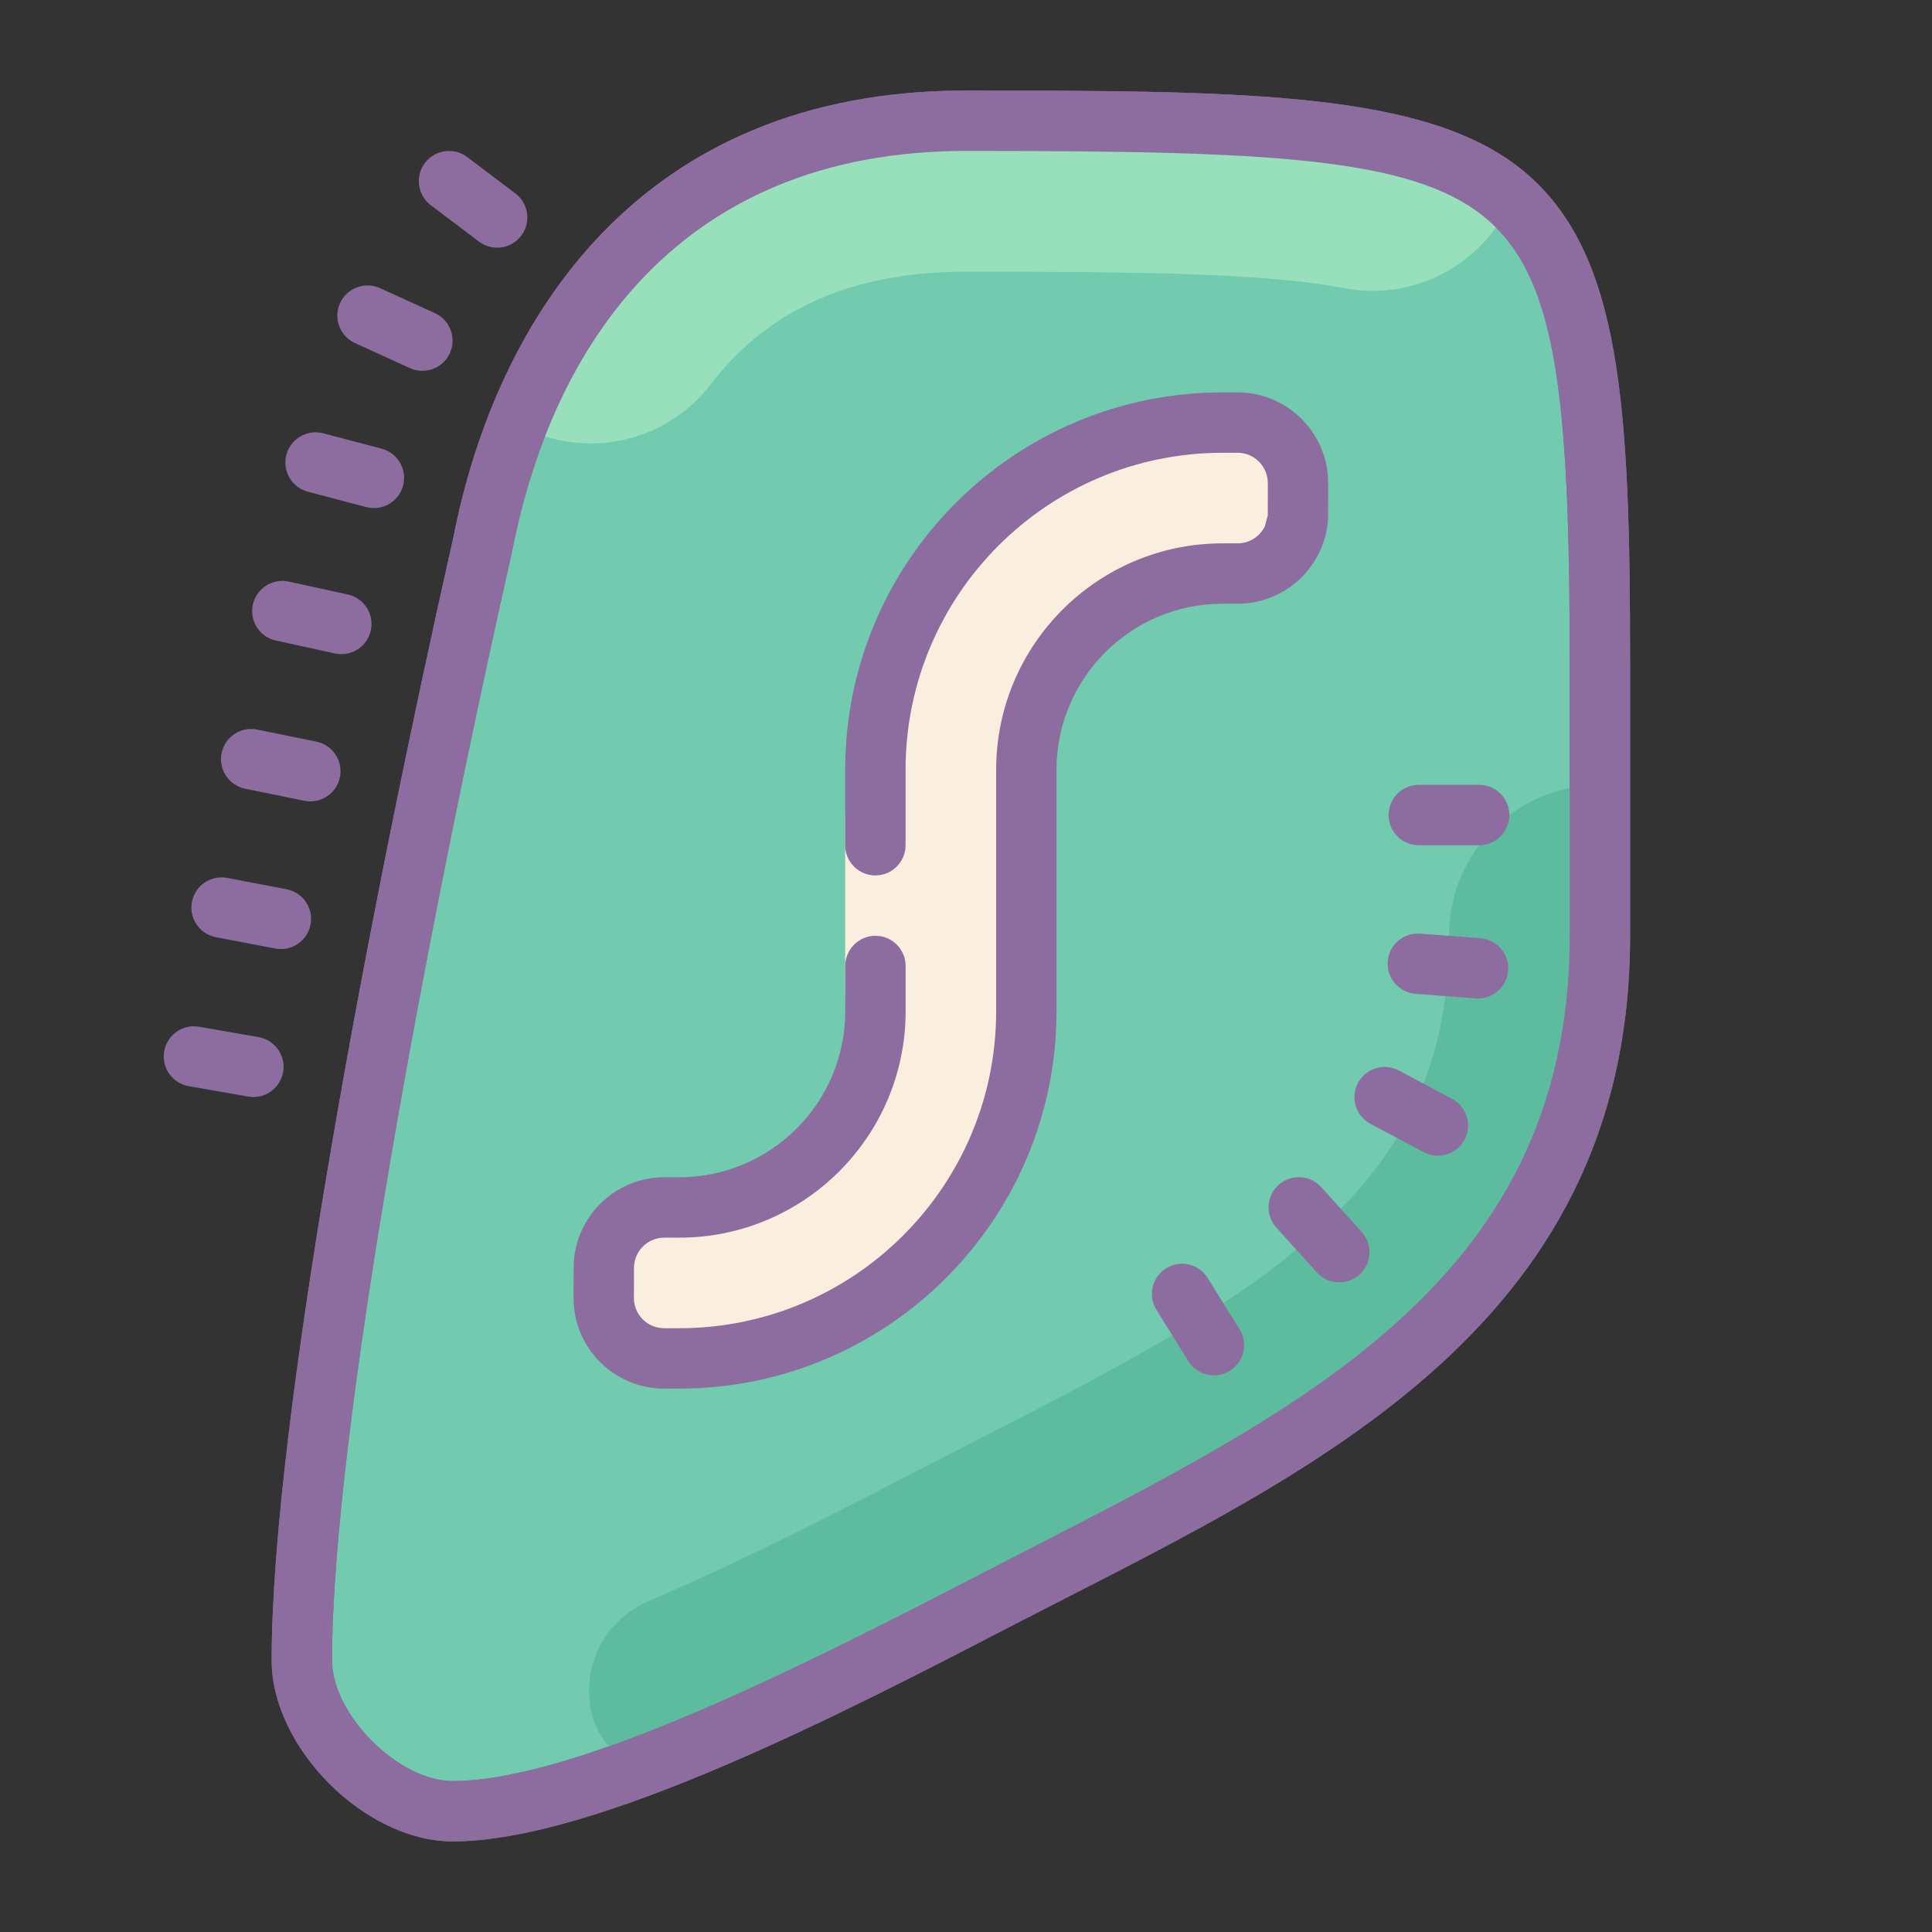 <svg xmlns="http://www.w3.org/2000/svg" x="0px" y="0px" width="100" height="100" viewBox="0 0 64 64">
<rect x="0" y="0" width="64" height="64" fill="#333333" stroke="none"/>
<path fill="#72caaf" fill-rule="evenodd" d="M14.999,59.999	c-2.355,0-5-2.653-5-5c0-7.685,3.188-24.549,6-37c1.367-6.953,5.824-14,16-14c19.524,0,21,0.473,21,18v9	c0,12.532-10.283,16.967-20,22C27.293,55.955,19.419,59.999,14.999,59.999z" clip-rule="evenodd"></path><path fill="#8d6c9f" fill-rule="evenodd" d="M8.223,36.325	l-1.971-0.344c-0.544-0.095-0.909-0.613-0.813-1.156c0.095-0.544,0.613-0.909,1.156-0.813l1.971,0.344	c0.544,0.095,0.909,0.613,0.813,1.156C9.285,36.055,8.766,36.421,8.223,36.325z" clip-rule="evenodd"></path><path fill="#8d6c9f" fill-rule="evenodd" d="M9.118,31.422	l-1.965-0.376c-0.543-0.104-0.899-0.628-0.795-1.169c0.104-0.543,0.628-0.899,1.169-0.795l1.965,0.376	c0.543,0.104,0.899,0.628,0.795,1.169C10.183,31.17,9.659,31.526,9.118,31.422z" clip-rule="evenodd"></path><path fill="#8d6c9f" fill-rule="evenodd" d="M10.081,26.527	l-1.96-0.4c-0.541-0.109-0.891-0.639-0.78-1.179c0.109-0.541,0.639-0.891,1.179-0.78l1.96,0.4c0.541,0.109,0.891,0.639,0.78,1.179	C11.15,26.289,10.621,26.638,10.081,26.527z" clip-rule="evenodd"></path><path fill="#8d6c9f" fill-rule="evenodd" d="M11.095,21.646	l-1.955-0.427c-0.54-0.117-0.883-0.651-0.764-1.189c0.117-0.54,0.651-0.883,1.189-0.764l1.955,0.427	c0.54,0.117,0.883,0.651,0.764,1.189C12.167,21.422,11.634,21.765,11.095,21.646z" clip-rule="evenodd"></path><path fill="#8d6c9f" fill-rule="evenodd" d="M12.131,16.798	l-1.933-0.509c-0.533-0.141-0.852-0.688-0.712-1.223c0.141-0.533,0.688-0.852,1.223-0.712l1.933,0.509	c0.533,0.141,0.852,0.688,0.712,1.223C13.213,16.619,12.666,16.938,12.131,16.798z" clip-rule="evenodd"></path><path fill="#8d6c9f" fill-rule="evenodd" d="M13.578,12.194	l-1.819-0.829c-0.501-0.229-0.724-0.823-0.495-1.325c0.229-0.501,0.823-0.724,1.325-0.495l1.819,0.829	c0.501,0.229,0.724,0.823,0.495,1.325C14.674,12.201,14.081,12.423,13.578,12.194z" clip-rule="evenodd"></path><path fill="#8d6c9f" fill-rule="evenodd" d="M15.866,8.003	l-1.595-1.205c-0.44-0.333-0.527-0.96-0.195-1.401c0.333-0.44,0.96-0.527,1.401-0.195l1.595,1.205	c0.44,0.333,0.527,0.96,0.195,1.401C16.934,8.249,16.307,8.335,15.866,8.003z" clip-rule="evenodd"></path><path fill="#8d6c9f" fill-rule="evenodd" d="M8.999,54.999	c0-7.816,3.217-24.792,6.021-37.205c1.416-7.208,6.145-14.795,16.979-14.795c9.373,0,15.297,0.059,18.456,2.656	c3.267,2.685,3.544,7.781,3.544,16.344v9c0,13.257-11.016,17.955-20.541,22.888c-5.473,2.836-13.731,7.112-18.459,7.112	C12.091,60.999,8.999,57.898,8.999,54.999z M32.539,52.113c9.909-5.133,19.46-9.305,19.46-21.113v-9	c0-9.075-0.451-12.857-2.815-14.799c-2.44-2.007-7.219-2.201-17.185-2.201c-9.52,0-13.705,6.508-15.023,13.207	c-2.82,12.488-5.977,29.24-5.977,36.793c0,1.796,2.197,4,4,4C19.087,58.999,26.707,55.133,32.539,52.113z" clip-rule="evenodd"></path><path fill="#faefde" d="M19.999,42.999l0.003-1c0-1.104,0.899-2,2.003-2h0.495	c3.585,0,6.5-2.912,6.5-6.5v-8c0-6.348,5.152-11.5,11.5-11.5h0.497c1.104,0,2.003,0.896,2.003,2l-0.001,1.116	c-0.06,1.051-0.933,1.884-1.999,1.884h-0.5c-3.587,0-6.5,2.913-6.5,6.5v8c0,6.349-5.153,11.5-11.5,11.5h-0.497	C20.898,44.999,19.999,44.103,19.999,42.999z"></path><path fill="#97e0bb" fill-rule="evenodd" d="M17.137,14.059	c2.139-5.445,6.628-10.06,14.863-10.06c10.047,0,15.315,0.127,18.061,2.636c-0.913,2.097-3.187,3.36-5.525,2.911	c-1.172-0.224-2.727-0.371-4.865-0.453c-2.117-0.081-4.627-0.093-7.671-0.093c-2.26,0-3.959,0.448-5.255,1.084	c-1.297,0.637-2.351,1.54-3.212,2.659C22.001,14.731,19.265,15.247,17.137,14.059z" clip-rule="evenodd"></path><path fill="#5dbc9d" fill-rule="evenodd" d="M21.553,53.01	c3.037-1.296,6.271-2.96,9.147-4.449c2.539-1.316,4.839-2.452,7.06-3.711c2.189-1.239,4.061-2.465,5.595-3.805	c2.873-2.507,4.645-5.433,4.645-10.045c0-2.759,2.24-5,5-5v5c0,12.532-10.283,16.967-20,22c-3.277,1.697-7.268,3.753-10.909,5.197	C19.389,59.266,18.217,54.434,21.553,53.01z" clip-rule="evenodd"></path><path fill="#faefde" fill-rule="evenodd" d="M27.998,27.001v5.999	h3.001v-5.999H27.998z" clip-rule="evenodd"></path><path fill="#8d6c9f" fill-rule="evenodd" d="M18.999,42.999l0.003-1	c0-1.657,1.348-3,3.003-3h0.495c3.032,0,5.5-2.464,5.5-5.5v-1.5c0-0.551,0.448-1,1-1c0.551,0,1,0.449,1,1v1.5	c0,4.141-3.363,7.5-7.5,7.5h-0.495c-0.555,0-1.003,0.451-1.003,1.001l-0.003,1c0,0.549,0.448,0.999,1.003,0.999h0.497	c5.793,0,10.5-4.703,10.5-10.5v-8c0-4.139,3.36-7.5,7.5-7.5h0.5c0.4,0,0.744-0.235,0.905-0.572l0.093-0.363l0.001-1.065	c0-0.549-0.449-1-1.003-1h-0.497c-5.796,0-10.5,4.705-10.5,10.5v2.501c0,0.552-0.449,1-1,1c-0.552,0-1-0.448-1-1v-2.501	c0-6.9,5.599-12.5,12.5-12.5h0.497c1.653,0,3.003,1.343,3.003,3.001l-0.003,1.116l-0.001,0.056c-0.089,1.579-1.4,2.827-2.996,2.827	h-0.5c-3.035,0-5.5,2.467-5.5,5.5v8c0,6.903-5.601,12.5-12.5,12.5h-0.497C20.347,45.999,18.999,44.658,18.999,42.999z" clip-rule="evenodd"></path><path fill="#8d6c9f" fill-rule="evenodd" d="M8.999,54.999	c0-7.816,3.217-24.792,6.021-37.205c1.416-7.208,6.145-14.795,16.979-14.795c9.373,0,15.297,0.059,18.456,2.656	c3.267,2.685,3.544,7.781,3.544,16.344v9c0,13.257-11.016,17.955-20.541,22.888c-5.473,2.836-13.731,7.112-18.459,7.112	C12.091,60.999,8.999,57.898,8.999,54.999z M32.539,52.113c9.909-5.133,19.46-9.305,19.46-21.113v-9	c0-9.075-0.451-12.857-2.815-14.799c-2.44-2.007-7.219-2.201-17.185-2.201c-9.52,0-13.705,6.508-15.023,13.207	c-2.82,12.488-5.977,29.24-5.977,36.793c0,1.796,2.197,4,4,4C19.087,58.999,26.707,55.133,32.539,52.113z" clip-rule="evenodd"></path><path fill="#8d6c9f" fill-rule="evenodd" d="M45.999,26.999	c0-0.551,0.448-1,1-1h2c0.551,0,1,0.449,1,1c0,0.552-0.449,1-1,1h-2C46.447,27.999,45.999,27.551,45.999,26.999z" clip-rule="evenodd"></path><path fill="#8d6c9f" fill-rule="evenodd" d="M48.887,33.073	l-1.995-0.152c-0.551-0.041-0.964-0.523-0.921-1.072c0.041-0.551,0.523-0.964,1.072-0.921l1.995,0.152	c0.551,0.041,0.964,0.523,0.921,1.072C49.918,32.702,49.437,33.115,48.887,33.073z" clip-rule="evenodd"></path><path fill="#8d6c9f" fill-rule="evenodd" d="M47.162,38.167	l-1.765-0.939c-0.487-0.26-0.672-0.865-0.413-1.353c0.26-0.487,0.865-0.672,1.353-0.413l1.765,0.939	c0.487,0.26,0.672,0.865,0.413,1.353C48.255,38.241,47.65,38.426,47.162,38.167z" clip-rule="evenodd"></path><path fill="#8d6c9f" fill-rule="evenodd" d="M43.623,42.15	l-1.341-1.483c-0.369-0.409-0.339-1.043,0.071-1.413c0.409-0.369,1.043-0.339,1.413,0.071l1.341,1.483	c0.369,0.409,0.339,1.043-0.071,1.413C44.627,42.59,43.994,42.559,43.623,42.15z" clip-rule="evenodd"></path><path fill="#8d6c9f" fill-rule="evenodd" d="M39.365,45.089	l-1.056-1.699c-0.292-0.468-0.148-1.085,0.321-1.376c0.468-0.292,1.085-0.148,1.376,0.321l1.056,1.699	c0.292,0.468,0.148,1.085-0.321,1.376C40.273,45.702,39.655,45.558,39.365,45.089z" clip-rule="evenodd"></path>
</svg>
